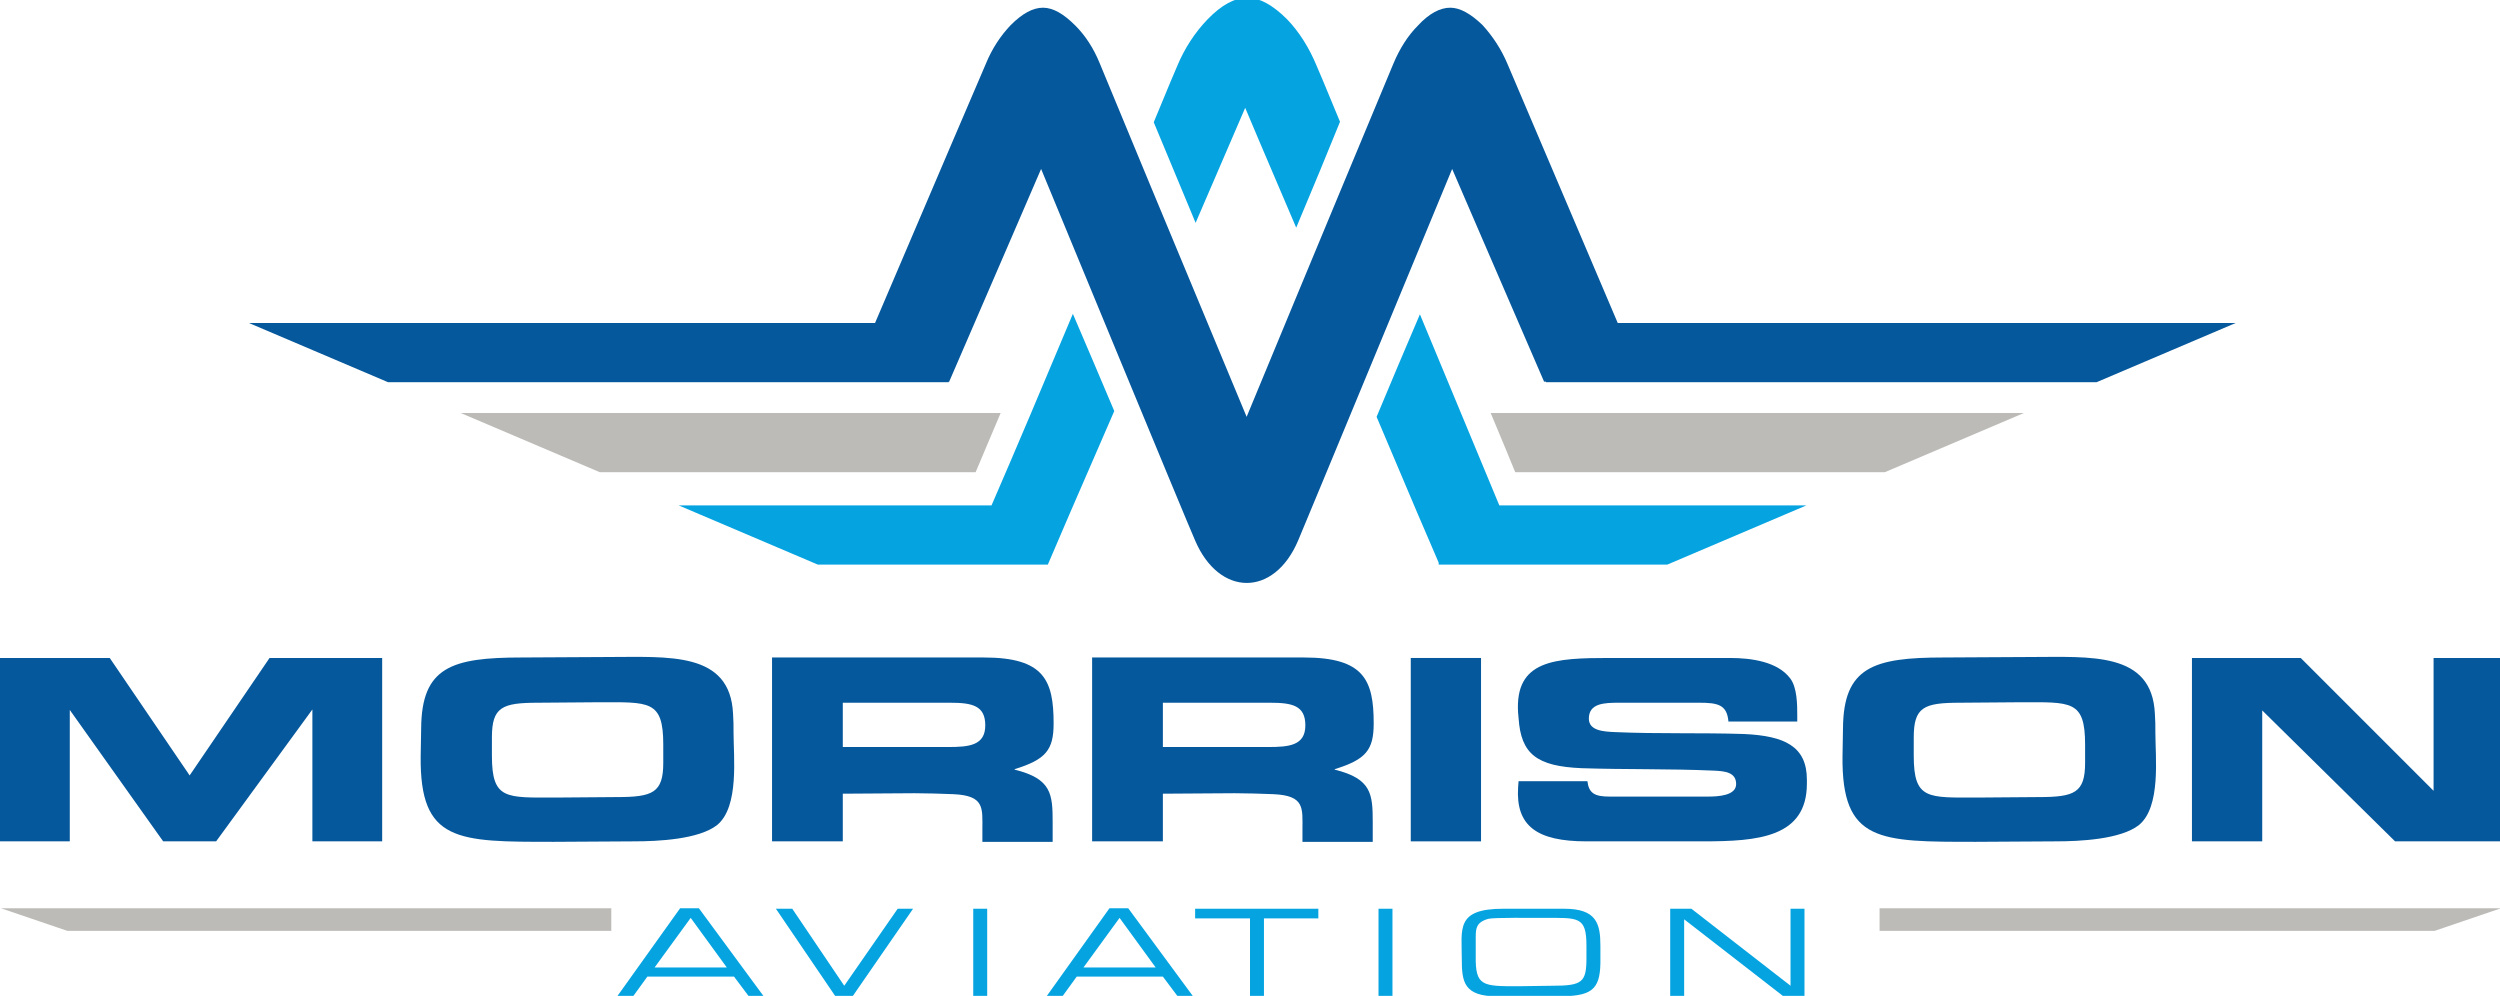 <?xml version="1.0" encoding="UTF-8"?>
<!DOCTYPE svg PUBLIC "-//W3C//DTD SVG 1.1//EN" "http://www.w3.org/Graphics/SVG/1.1/DTD/svg11.dtd">
<!-- Creator: CorelDRAW X6 -->
<svg xmlns="http://www.w3.org/2000/svg" xml:space="preserve" width="5.194in" height="2.069in" version="1.1" style="shape-rendering:geometricPrecision; text-rendering:geometricPrecision; image-rendering:optimizeQuality; fill-rule:evenodd; clip-rule:evenodd"
viewBox="0 0 5194 2069"
 xmlns:xlink="http://www.w3.org/1999/xlink">
 <defs>
  <style type="text/css">
   <![CDATA[
    .fil2 {fill:#05A4E1;fill-rule:nonzero}
    .fil1 {fill:#06589C;fill-rule:nonzero}
    .fil0 {fill:#BCBBB7;fill-rule:nonzero}
   ]]>
  </style>
 </defs>
 <g id="Layer_x0020_1">
  <path class="fil0" d="M3097 858c24,57 42,101 51,123l768 0 289 -123 -1108 0z"/>
  <path class="fil0" d="M2080 858l-1123 0 289 123 781 0c13,-30 30,-72 52,-123z"/>
  <polygon class="fil0" points="3905,1934 5058,1934 5196,1887 3905,1887 "/>
  <polygon class="fil0" points="140,1934 1270,1934 1270,1887 2,1887 "/>
  <polygon class="fil1" points="649,1748 649,1474 449,1748 339,1748 145,1475 145,1748 0,1748 0,1367 228,1367 394,1611 560,1367 794,1367 794,1748 "/>
  <path class="fil1" d="M1378 1547c0,-93 -29,-88 -135,-88 -42,0 -83,1 -125,1 -75,0 -96,9 -96,72l0 38c0,92 29,87 134,87 42,0 84,-1 126,-1 74,0 96,-9 96,-71l0 -37zm112 167c-38,30 -123,34 -173,34 -55,0 -110,1 -166,1 -201,0 -279,1 -277,-178l1 -58c1,-127 63,-147 209,-147 59,0 119,-1 179,-1 126,0 254,-12 260,118 1,13 1,26 1,39 0,51 12,154 -34,192z"/>
  <path class="fil1" d="M1974 1460l-223 0 0 92 219 0c43,0 77,-3 77,-45 0,-41 -27,-47 -73,-47zm134 139c77,19 79,51 79,110l0 40 -146 0 0 -26c0,-44 5,-70 -60,-73 -27,-1 -55,-2 -81,-2 -50,0 -100,1 -149,1l0 99 -147 0 0 -382 440 0c125,0 145,47 145,137 0,55 -16,75 -81,95z"/>
  <path class="fil1" d="M2639 1460l-223 0 0 92 219 0c43,0 77,-3 77,-45 0,-41 -27,-47 -73,-47zm134 139c77,19 79,51 79,110l0 40 -146 0 0 -26c0,-44 5,-70 -60,-73 -27,-1 -55,-2 -81,-2 -50,0 -100,1 -149,1l0 99 -147 0 0 -382 440 0c125,0 145,47 145,137 0,55 -16,75 -81,95z"/>
  <polygon class="fil1" points="2931,1748 3077,1748 3077,1367 2931,1367 "/>
  <path class="fil1" d="M3537 1748l-241 0c-103,0 -147,-32 -142,-112l1 -13 143 0c3,25 15,32 46,32l204 0c22,0 59,-2 59,-26 0,-25 -24,-27 -48,-28 -91,-4 -182,-2 -273,-5 -93,-4 -126,-29 -131,-104l-1 -11c-7,-110 76,-114 191,-114l249 0c46,0 99,8 125,42 15,19 15,56 15,78l0 12 -143 0c-3,-35 -22,-39 -61,-39l-166 0c-31,0 -63,1 -63,33 0,25 30,27 54,28 89,4 179,1 269,4 83,4 130,25 130,95l0 8c0,112 -102,120 -215,120z"/>
  <path class="fil1" d="M4332 1547c0,-93 -29,-88 -135,-88 -42,0 -83,1 -125,1 -75,0 -96,9 -96,72l0 38c0,92 29,87 134,87 42,0 84,-1 126,-1 74,0 96,-9 96,-71l0 -37zm112 167c-38,30 -123,34 -173,34 -55,0 -110,1 -166,1 -201,0 -279,1 -277,-178l1 -58c1,-127 63,-147 209,-147 59,0 119,-1 179,-1 126,0 254,-12 260,118 1,13 1,26 1,39 0,51 12,154 -34,192z"/>
  <polygon class="fil1" points="4976,1748 4700,1476 4700,1748 4554,1748 4554,1367 4780,1367 5056,1643 5056,1367 5203,1367 5203,1748 "/>
  <path class="fil2" d="M1435 1907l-75 103 150 0 -75 -103zm120 162l-30 -40 -180 0 -29 40 -33 0 130 -182 39 0 134 182 -33 0z"/>
  <polygon class="fil2" points="1772,2069 1735,2069 1612,1888 1646,1888 1754,2048 1865,1888 1897,1888 "/>
  <polygon class="fil2" points="2022,2069 2051,2069 2051,1888 2022,1888 "/>
  <path class="fil2" d="M2326 1907l-75 103 150 0 -75 -103zm120 162l-30 -40 -179 0 -29 40 -33 0 130 -182 39 0 134 182 -33 0z"/>
  <polygon class="fil2" points="2626,1908 2626,2069 2597,2069 2597,1908 2483,1908 2483,1888 2739,1888 2739,1908 "/>
  <polygon class="fil2" points="2864,2069 2893,2069 2893,1888 2864,1888 "/>
  <path class="fil2" d="M3296 1965c0,-62 -17,-58 -90,-58 -19,0 -103,-1 -114,2 -25,7 -26,20 -26,38l0 39c-1,63 14,63 88,63 24,0 47,-1 71,-1 62,0 71,-7 71,-57l0 -28zm29 36c-1,57 -20,69 -89,69l-125 0c-70,0 -74,-30 -74,-78 0,-62 -13,-104 86,-104l127 0c67,0 75,31 75,77l0 36z"/>
  <polygon class="fil2" points="3704,2069 3499,1910 3499,2069 3470,2069 3470,1888 3514,1888 3720,2048 3720,1888 3749,1888 3749,2069 "/>
  <path class="fil2" d="M2061 1050l-651 0 289 123 477 0 0 0 1 0c7,-17 66,-154 138,-319 -28,-66 -58,-137 -86,-202 -59,141 -120,285 -169,398zm532 -1055l-3 0c-25,1 -52,15 -81,45 -26,27 -48,60 -64,99 0,0 -19,44 -48,115 26,62 57,137 87,209 59,-137 103,-239 103,-239 0,0 45,107 106,249 33,-78 65,-156 91,-220 -29,-71 -48,-115 -48,-115 -16,-39 -37,-72 -62,-98 -29,-29 -56,-44 -81,-45zm522 1055c-51,-122 -109,-263 -165,-397 -29,68 -61,143 -90,213 64,152 118,278 129,303l0 4 475 0 289 -123 -637 0z"/>
  <path class="fil1" d="M3212 793l0 1 1144 0 289 -123 -1284 0c-112,-263 -229,-538 -229,-538 -13,-31 -31,-58 -52,-81 -25,-24 -47,-36 -67,-36 -21,0 -44,12 -67,37 -21,21 -38,48 -51,79 0,0 -176,422 -305,734 -130,-312 -305,-733 -305,-734 -13,-32 -30,-58 -51,-79 -24,-24 -46,-37 -67,-37 -21,0 -43,12 -67,36 -21,22 -39,49 -52,81 0,0 -118,275 -230,538l-1301 0 289 123 1165 0 0 -1 1 0c91,-210 191,-442 191,-442 0,0 308,746 320,772 50,117 164,118 214,0 10,-23 320,-772 320,-772 0,0 100,232 191,442l4 0z"/>
 </g>
</svg>
